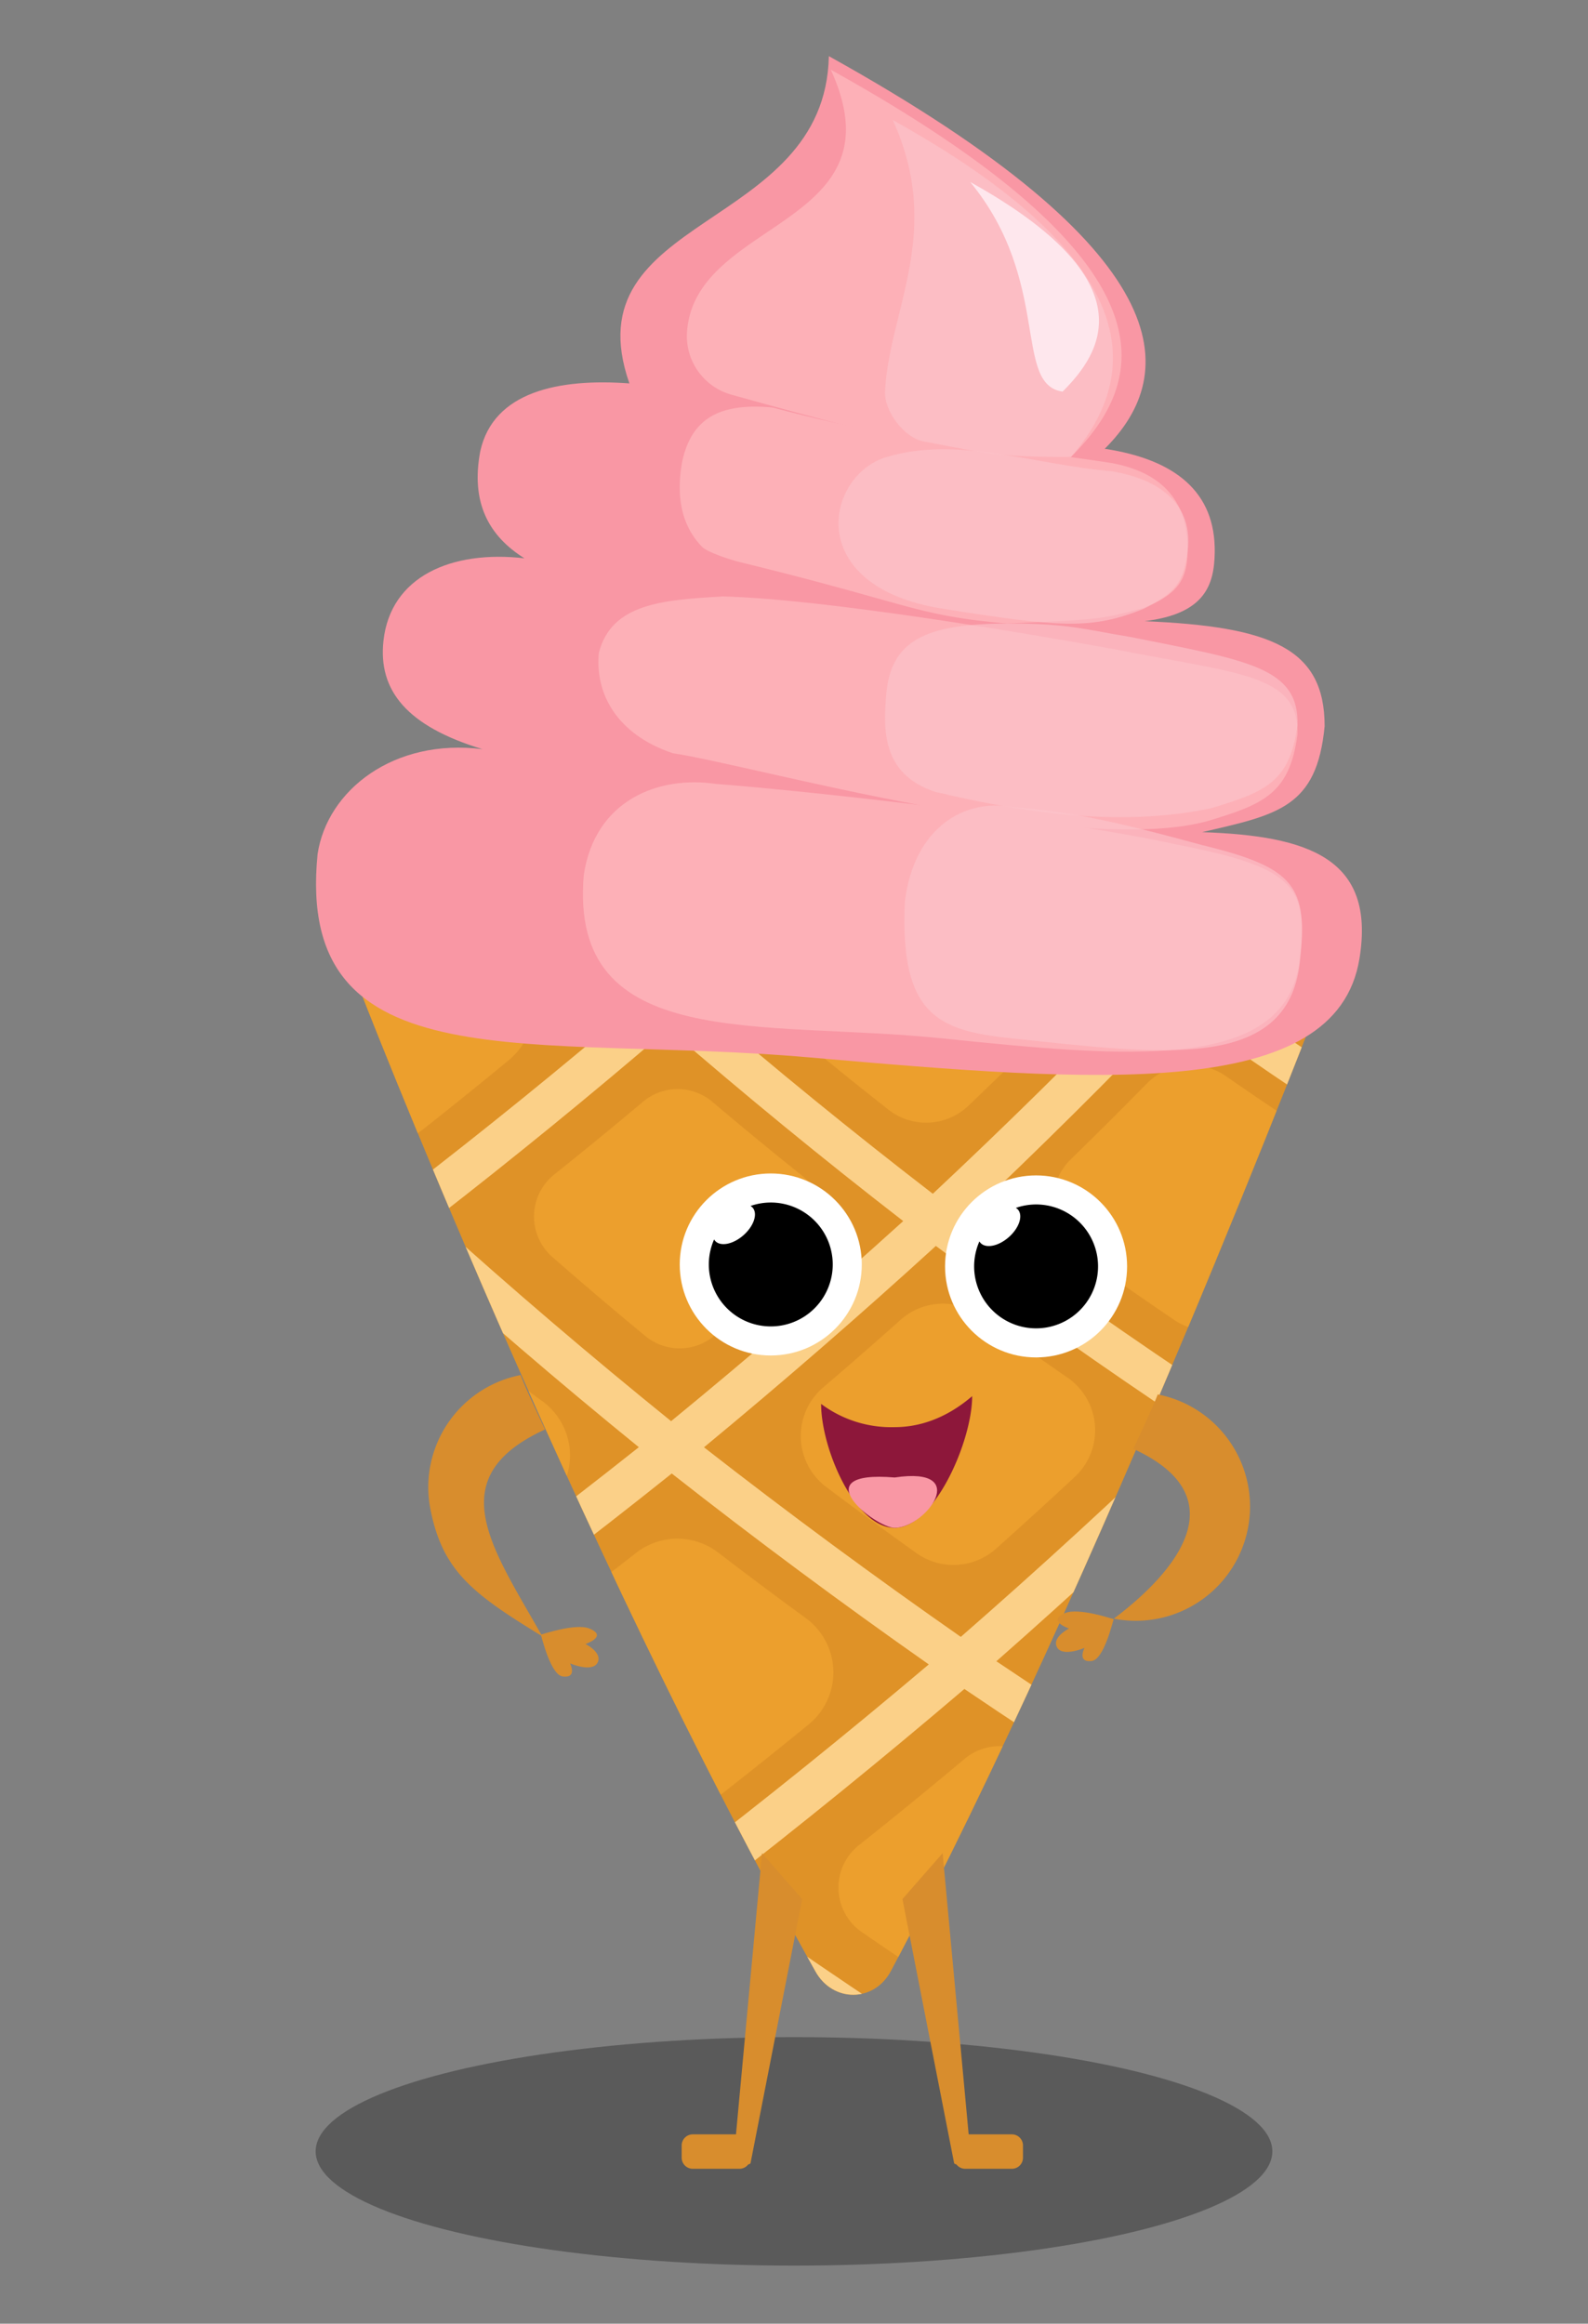 <svg id="Layer_1" data-name="Layer 1" xmlns="http://www.w3.org/2000/svg" xmlns:xlink="http://www.w3.org/1999/xlink" viewBox="0 0 410 600"><rect x="0" y="0" width="410" height="600" fill="#808080" stroke="none"/><defs><style>.cls-1{fill:none;}.cls-2{opacity:0.3;}.cls-3{clip-path:url(#clip-path);}.cls-4{fill:#df9227;}.cls-5{clip-path:url(#clip-path-2);}.cls-6{fill:#fbd088;}.cls-7{fill:#ec9f2d;}.cls-8{fill:#fff;}.cls-9{fill:#d88d2d;}.cls-10{fill:#8d173a;}.cls-11{fill:#f997a4;}.cls-12{fill:#fdb0b7;}.cls-13{fill:#fcc5cb;opacity:0.62;}.cls-14{fill:#fee7ed;}</style><clipPath id="clip-path"><path class="cls-1" d="M210.58,509.109C148,398,92.5,254.5,92.5,254.5l249,2S284,407,230.025,508.93C225.73,517.043,215.084,517.107,210.58,509.109Z"/></clipPath><clipPath id="clip-path-2"><path class="cls-1" d="M210.58,509.609C148,398.5,92.5,255,92.5,255l249,2S284,407.5,230.025,509.43C225.73,517.543,215.084,517.607,210.58,509.609Z"/></clipPath></defs><title>is</title><ellipse class="cls-2" cx="205" cy="555.5" rx="123.5" ry="29.5"/><g class="cls-3"><path class="cls-4" d="M210.58,509.609C148,398.5,92.5,255,92.5,255l249,2S284,407.5,230.025,509.43C225.73,517.543,215.084,517.607,210.58,509.609Z"/><g class="cls-5"><path class="cls-6" d="M172.922,137.128c-2.817,2.672-4.234,4.004-7.083,6.662q-27.22,25.142-55.654,48.806c-3.087,2.546-4.638,3.815-7.756,6.345q-29.769,23.915-60.66,46.257C38.416,247.6,36.733,248.796,33.35,251.18q-36.624,25.577-74.648,48.943,30.468,34.02,62.978,66.022c3.111,3.038,4.676,4.553,7.822,7.574q29.974,28.532,61.4,55.387c3.402,2.884,5.112,4.322,8.549,7.186q32.724,27.041,66.793,52.291c3.687,2.71,5.539,4.06,9.26,6.749q40.2,28.786,82.012,55.083,37.295-30.388,72.858-62.725c3.288-3.016,4.924-4.528,8.179-7.558q30.05-28.198,58.689-57.776c3.005-3.13,4.499-4.698,7.47-7.84q27.415-29.225,53.35-59.722c2.719-3.226,4.07-4.841,6.756-8.077q28.003-34.063,54.013-69.602-40.102-19.624-78.831-41.732c-3.583-2.07-5.367-3.111-8.921-5.205q-32.831-19.58-64.476-40.891c-3.323-2.265-4.977-3.404-8.269-5.691q-30.407-21.365-59.513-44.348c-3.055-2.441-4.575-3.666-7.598-6.127Q259.644,107.138,229.9,79.176,202.277,109.044,172.922,137.128Zm-55.72,62.62q28.453-23.863,55.611-49.097,26.796,25.843,54.949,50.086-26.997,26.382-55.252,51.32Q144.113,226.633,117.201,199.748Zm178.394,54.574q-26.726,27.666-54.754,53.922-30.998-23.882-60.601-49.4,28.267-25.143,55.199-51.622Q264.894,231.628,295.595,254.321Zm73.597,49.804q-26.379,29-54.153,56.612-33.528-22.183-65.77-46.118,28.032-26.467,54.689-54.234Q335.985,283.176,369.192,304.125ZM181.76,373.704q30.591-25.272,59.87-51.995,32.303,24.135,65.837,46.444-29.044,27.997-59.404,54.502Q214.242,399.046,181.76,373.704Zm-69.52-58.892q30.781-23.875,60.298-49.236,29.655,25.715,60.656,49.715-29.33,26.596-59.926,51.666Q142.033,341.692,112.24,314.811ZM48.822,252.697q30.919-22.546,60.628-46.565,26.975,27.097,55.352,52.613-29.564,25.239-60.342,48.917Q75.87,280.927,48.822,252.697ZM-25.151,302.416q33.343-21.038,65.559-43.694,27.085,28.432,55.671,55.288Q63.963,337.926,30.724,360.186,1.991,332.038-25.151,302.416Zm63.693,65.298q33.25-22.463,65.322-46.512,29.838,27.087,61.073,52.477-31.926,25.348-65.029,49.072Q68.478,396.032,38.542,367.714Zm69.91,62.176q33.106-23.933,64.984-49.419,32.536,25.551,66.36,49.294-31.682,26.823-64.597,52.056Q141.128,456.714,108.451,429.89Zm212.05,51.956q-31.38,28.34-64.05,55.126-36.644-23.311-72-48.452,32.91-25.447,64.538-52.413Q284.159,459.936,320.501,481.847Zm66.96-64.937Q358.76,446.35,328.69,474.336q-36.335-21.769-71.442-45.385,30.348-26.713,59.336-54.842Q351.466,396.476,387.461,416.91Zm60.923-67.184q-25.999,30.369-53.441,59.39-35.984-20.301-70.797-42.464,27.755-27.812,54.075-56.934Q412.775,330.694,448.384,349.726Zm54.844-69.051q-23.281,31.129-48.075,61.017-35.596-18.907-70.073-39.691Q410.207,273.233,433.85,243.31,468.038,262.973,503.228,280.675Zm-78.31-42.608Q401.2,267.894,376.06,296.452,342.863,275.62,310.901,253.02q25.451-27.472,49.456-56.136Q392.097,218.392,424.917,238.066Zm-72.839-46.911q-24.075,28.574-49.53,55.841-30.718-22.6-60.093-46.801,25.724-26.221,50.038-53.67Q321.685,169.705,352.079,191.155ZM234.787,193.748Q206.615,169.59,179.89,143.95q25.949-25.014,50.525-51.292,26.578,24.661,54.472,47.704Q260.506,167.726,234.787,193.748Z"/></g><path class="cls-7" d="M67.321,243.519q10.861-8.186,21.541-16.603a17.87,17.87,0,0,1,23.572,1.257q9.742,9.518,19.701,18.795a17.821,17.821,0,0,1-.782,26.779q-10.969,9.059-22.137,17.87a17.783,17.783,0,0,1-23.309-1.127q-10.39-9.971-20.53-20.19A17.822,17.822,0,0,1,67.321,243.519Z"/><path class="cls-7" d="M276.02,260.002q-12.826,12.929-25.989,25.509a15.784,15.784,0,0,1-20.664,1.002q-14.726-11.598-29.091-23.624a15.796,15.796,0,0,1-.511-23.794q12.931-11.812,25.543-23.957a15.765,15.765,0,0,1,20.864-.887q13.95,11.29,28.213,22.157A15.745,15.745,0,0,1,276.02,260.002Z"/><path class="cls-7" d="M343.251,318.127q-9.817,10.456-19.878,20.677a15.884,15.884,0,0,1-20.227,2.003q-12.491-8.468-24.749-17.256a15.87,15.87,0,0,1-1.877-24.268q9.906-9.643,19.589-19.509a15.86,15.86,0,0,1,20.366-1.928q11.876,8.232,23.958,16.145A15.866,15.866,0,0,1,343.251,318.127Z"/><path class="cls-7" d="M212.514,358.263q10.088-8.618,19.985-17.456a16.465,16.465,0,0,1,20.672-1.028q11.148,8.123,22.487,15.965a16.473,16.473,0,0,1,1.84,25.596q-10.074,9.391-20.352,18.559a16.491,16.491,0,0,1-20.558,1.109q-11.735-8.385-23.254-17.051A16.477,16.477,0,0,1,212.514,358.263Z"/><path class="cls-7" d="M143.137,303.234q11.559-9.231,22.875-18.756a13.884,13.884,0,0,1,17.922.029q11.469,9.72,23.205,19.104a13.906,13.906,0,0,1,.586,21.293q-11.528,10.158-23.315,20.012a13.931,13.931,0,0,1-17.806.052Q154.443,334.923,142.58,324.54A13.892,13.892,0,0,1,143.137,303.234Z"/><path class="cls-7" d="M142.462,417.636q10.956-8.208,21.737-16.646a17.323,17.323,0,0,1,21.228-.105q11.215,8.603,22.625,16.934a17.338,17.338,0,0,1,.75,27.424q-10.989,8.985-22.167,17.734a17.363,17.363,0,0,1-21.144.195q-11.804-8.891-23.389-18.054A17.342,17.342,0,0,1,142.462,417.636Z"/><path class="cls-7" d="M298.339,495.459q-13.627,11.967-27.566,23.572a14.031,14.031,0,0,1-16.613.994q-15.992-10.35-31.665-21.155a13.961,13.961,0,0,1-.761-22.398q13.811-10.986,27.328-22.331a13.935,13.935,0,0,1,16.668-.933q15.245,10.141,30.771,19.823A14.004,14.004,0,0,1,298.339,495.459Z"/><path class="cls-7" d="M74.462,361.636q10.956-8.208,21.737-16.646a17.323,17.323,0,0,1,21.228-.105q11.215,8.603,22.625,16.934a17.338,17.338,0,0,1,.75,27.424q-10.989,8.985-22.167,17.734a17.363,17.363,0,0,1-21.144.195Q85.686,398.28,74.101,389.117A17.342,17.342,0,0,1,74.462,361.636Z"/></g><circle class="cls-8" cx="267.5" cy="327" r="23.5"/><path d="M267.5,311a15.946,15.946,0,0,0-5.224.89,2.274,2.274,0,0,1,.536.43c1.381,1.561.331,4.746-2.345,7.113s-5.965,3.021-7.346,1.46a2.241,2.241,0,0,1-.252-.353A15.996,15.996,0,1,0,267.5,311Z"/><path class="cls-9" d="M322.192,394.671a29.5,29.5,0,0,1-34.62,23.281c16.131-12.126,32.136-31.41,5.021-43.852,1.75-3.733,5.25-11.2,6.317-14.048A29.5,29.5,0,0,1,322.192,394.671Z"/><path class="cls-9" d="M281.864,428.884C278.01,429.355,280,425.5,280,425.5s-6.276,2.707-7.277-.605C272,422.5,276,420.5,276,420.5s-5.889-1.997-1-4c3.47-1.422,11.88,1.411,12.537,1.576C287.248,418.916,285,428.5,281.864,428.884Z"/><path class="cls-9" d="M111.128,389.671C114.26,405.66,122,411.5,140,422.5c-13-23-26.387-40.958.727-53.401-1.75-3.733-5.25-11.2-6.317-14.048A29.5,29.5,0,0,0,111.128,389.671Z"/><path class="cls-9" d="M145.31,432.884c3.854.471,1.864-3.384,1.864-3.384s6.276,2.707,7.277-.605c.724-2.395-3.276-4.395-3.276-4.395s5.889-1.997,1-4c-3.47-1.422-11.88,1.411-12.537,1.576C139.925,422.916,142.173,432.5,145.31,432.884Z"/><path class="cls-9" d="M261.252,551.109H250.096L243.373,478.5,233,490.355l13.336,68.164c.03.154.267.273.608.361A2.851,2.851,0,0,0,249.203,560h12.048a2.867,2.867,0,0,0,2.867-2.867v-3.158A2.867,2.867,0,0,0,261.252,551.109Z"/><path class="cls-9" d="M178.867,551.109h11.156l6.723-72.609,10.373,11.855-13.336,68.164c-.03.154-.267.273-.608.361A2.851,2.851,0,0,1,190.915,560H178.867A2.867,2.867,0,0,1,176,557.133v-3.158A2.867,2.867,0,0,1,178.867,551.109Z"/><path class="cls-10" d="M251,360.5c0,11.598-9.783,34-20,34s-19-20.402-19-32a30.224,30.224,0,0,0,19,6C237,368.5,244,366.5,251,360.5Z"/><path class="cls-11" d="M231,394.5c-5,0-24-15,0-13C251,378.5,239,394.5,231,394.5Z"/><path class="cls-11" d="M310.362,214.868C329.989,210.334,340,208.5,342,187.5c0-20.1-13.782-25.733-46.535-27.106,15.68-1.87,18.035-9.394,18.162-17.743.237-15.673-10.244-24.008-28.398-26.771C304.744,96.44,305.385,65.269,214,14.5c-.968,45.47-66.849,40.51-51.5,84.5-18.198-1.338-35.084,2.088-38.5,17.5-2.505,13.235,2.145,21.859,11.396,27.659C116.592,141.986,100.802,148.827,99,165.5c-1.38,12.767,6,22,25.569,27.944C101.717,190.551,84.5,204,82,220.5c-6,60,55.671,46.301,126.92,52.527C283,279.5,345,284.5,351,247.5,355.198,221.613,337.839,215.798,310.362,214.868Z"/><path class="cls-12" d="M276.5,118c19.516-19.439,29.385-49.231-62-100,18.66,40.875-35.598,38.33-37.149,68.121a15.719,15.719,0,0,0,11.591,15.813C230.25,113.445,248.82,118,276.5,118Z"/><path class="cls-12" d="M311.532,212.077c14.841-4.426,21.416-7.154,23.47-22.465.411-15.607-15.203-15.607-47.253-21.972-24.454-4.428-75.04-12.95-101.081-13.64-15.614.909-28.763,1.819-32.05,14.549-1.024,10.48,4.571,21.063,19.088,25.942C193.684,197.411,277.065,221.291,311.532,212.077Z"/><path class="cls-13" d="M312.804,208.663c14.037-4.228,20.256-6.835,22.199-21.46.389-14.909-12.825-16.647-43.139-22.728C280.981,162.737,276.317,161,260.772,161c-20.209,0-30.314,3.475-31.869,17.374-.968,10.011-1.294,21.4,12.437,26.061C261.373,209.187,287.977,213.99,312.804,208.663Z"/><path class="cls-12" d="M303.961,218.097c-33.337-7.372-102.197-14.47-119.097-15.678-14.886-2.218-31.248,4.189-34.147,23.517-3.909,45.986,45.769,37.377,92.183,42.148,48.257,4.961,88.645,8.793,92.554-19.565C338.188,228.679,333.943,223.976,303.961,218.097Z"/><path class="cls-13" d="M310.191,218.165c-26.886-7.362-35.403-8.579-49.033-9.785-12.005-2.215-25.201,5.161-27.539,24.462-1.343,29.355,8.732,33.269,27.326,35.239,38.964,4.128,71.491,8.781,74.643-19.537C337.794,228.732,334.371,224.036,310.191,218.165Z"/><path class="cls-12" d="M259.992,161c24.125-1.057,24.125-1.057,35.009-3.954,9.661-3.665,11.542-7.992,11.627-14.849.163-13.244-7.059-20.288-19.568-22.622-32.033-5.033-48.399-4.021-86.819-14.159a8.474,8.474,0,0,0-1.494-.259c-12.132-.943-20.477,2.182-22.784,14.943-1.475,9.557.65,16.269,5.278,21.078,1.453,1.51,7.955,3.519,9.823,3.975C235.366,155.959,236.166,158.913,259.992,161Z"/><path class="cls-13" d="M243.435,157.185c30.256,4.771,38.353,5.48,51.867,0,8.098-4.063,10.373-6.68,11.348-15.074,1.377-11.866-7.082-18.322-19.632-20.431-20.242-1.712-39.878-9.262-58.278-3.62C213.18,122.832,207.129,151.459,243.435,157.185Z"/><path class="cls-13" d="M276.5,118c19-22,18.376-51.236-46-87,13.145,28.795-.907,49.014-2,70-.268,5.147,4.934,12.05,10,13C254.5,117,257.001,118,276.5,118Z"/><path class="cls-14" d="M274.347,101.115C284.246,91.256,296.85,72.75,250.5,47,271.596,72.682,261.507,99.281,274.347,101.115Z"/><circle class="cls-8" cx="199" cy="326.5" r="23.5"/><path d="M199,310.5a15.946,15.946,0,0,0-5.224.89,2.274,2.274,0,0,1,.536.43c1.381,1.561.331,4.746-2.345,7.113s-5.965,3.021-7.346,1.46a2.241,2.241,0,0,1-.252-.353A15.996,15.996,0,1,0,199,310.5Z"/></svg>

